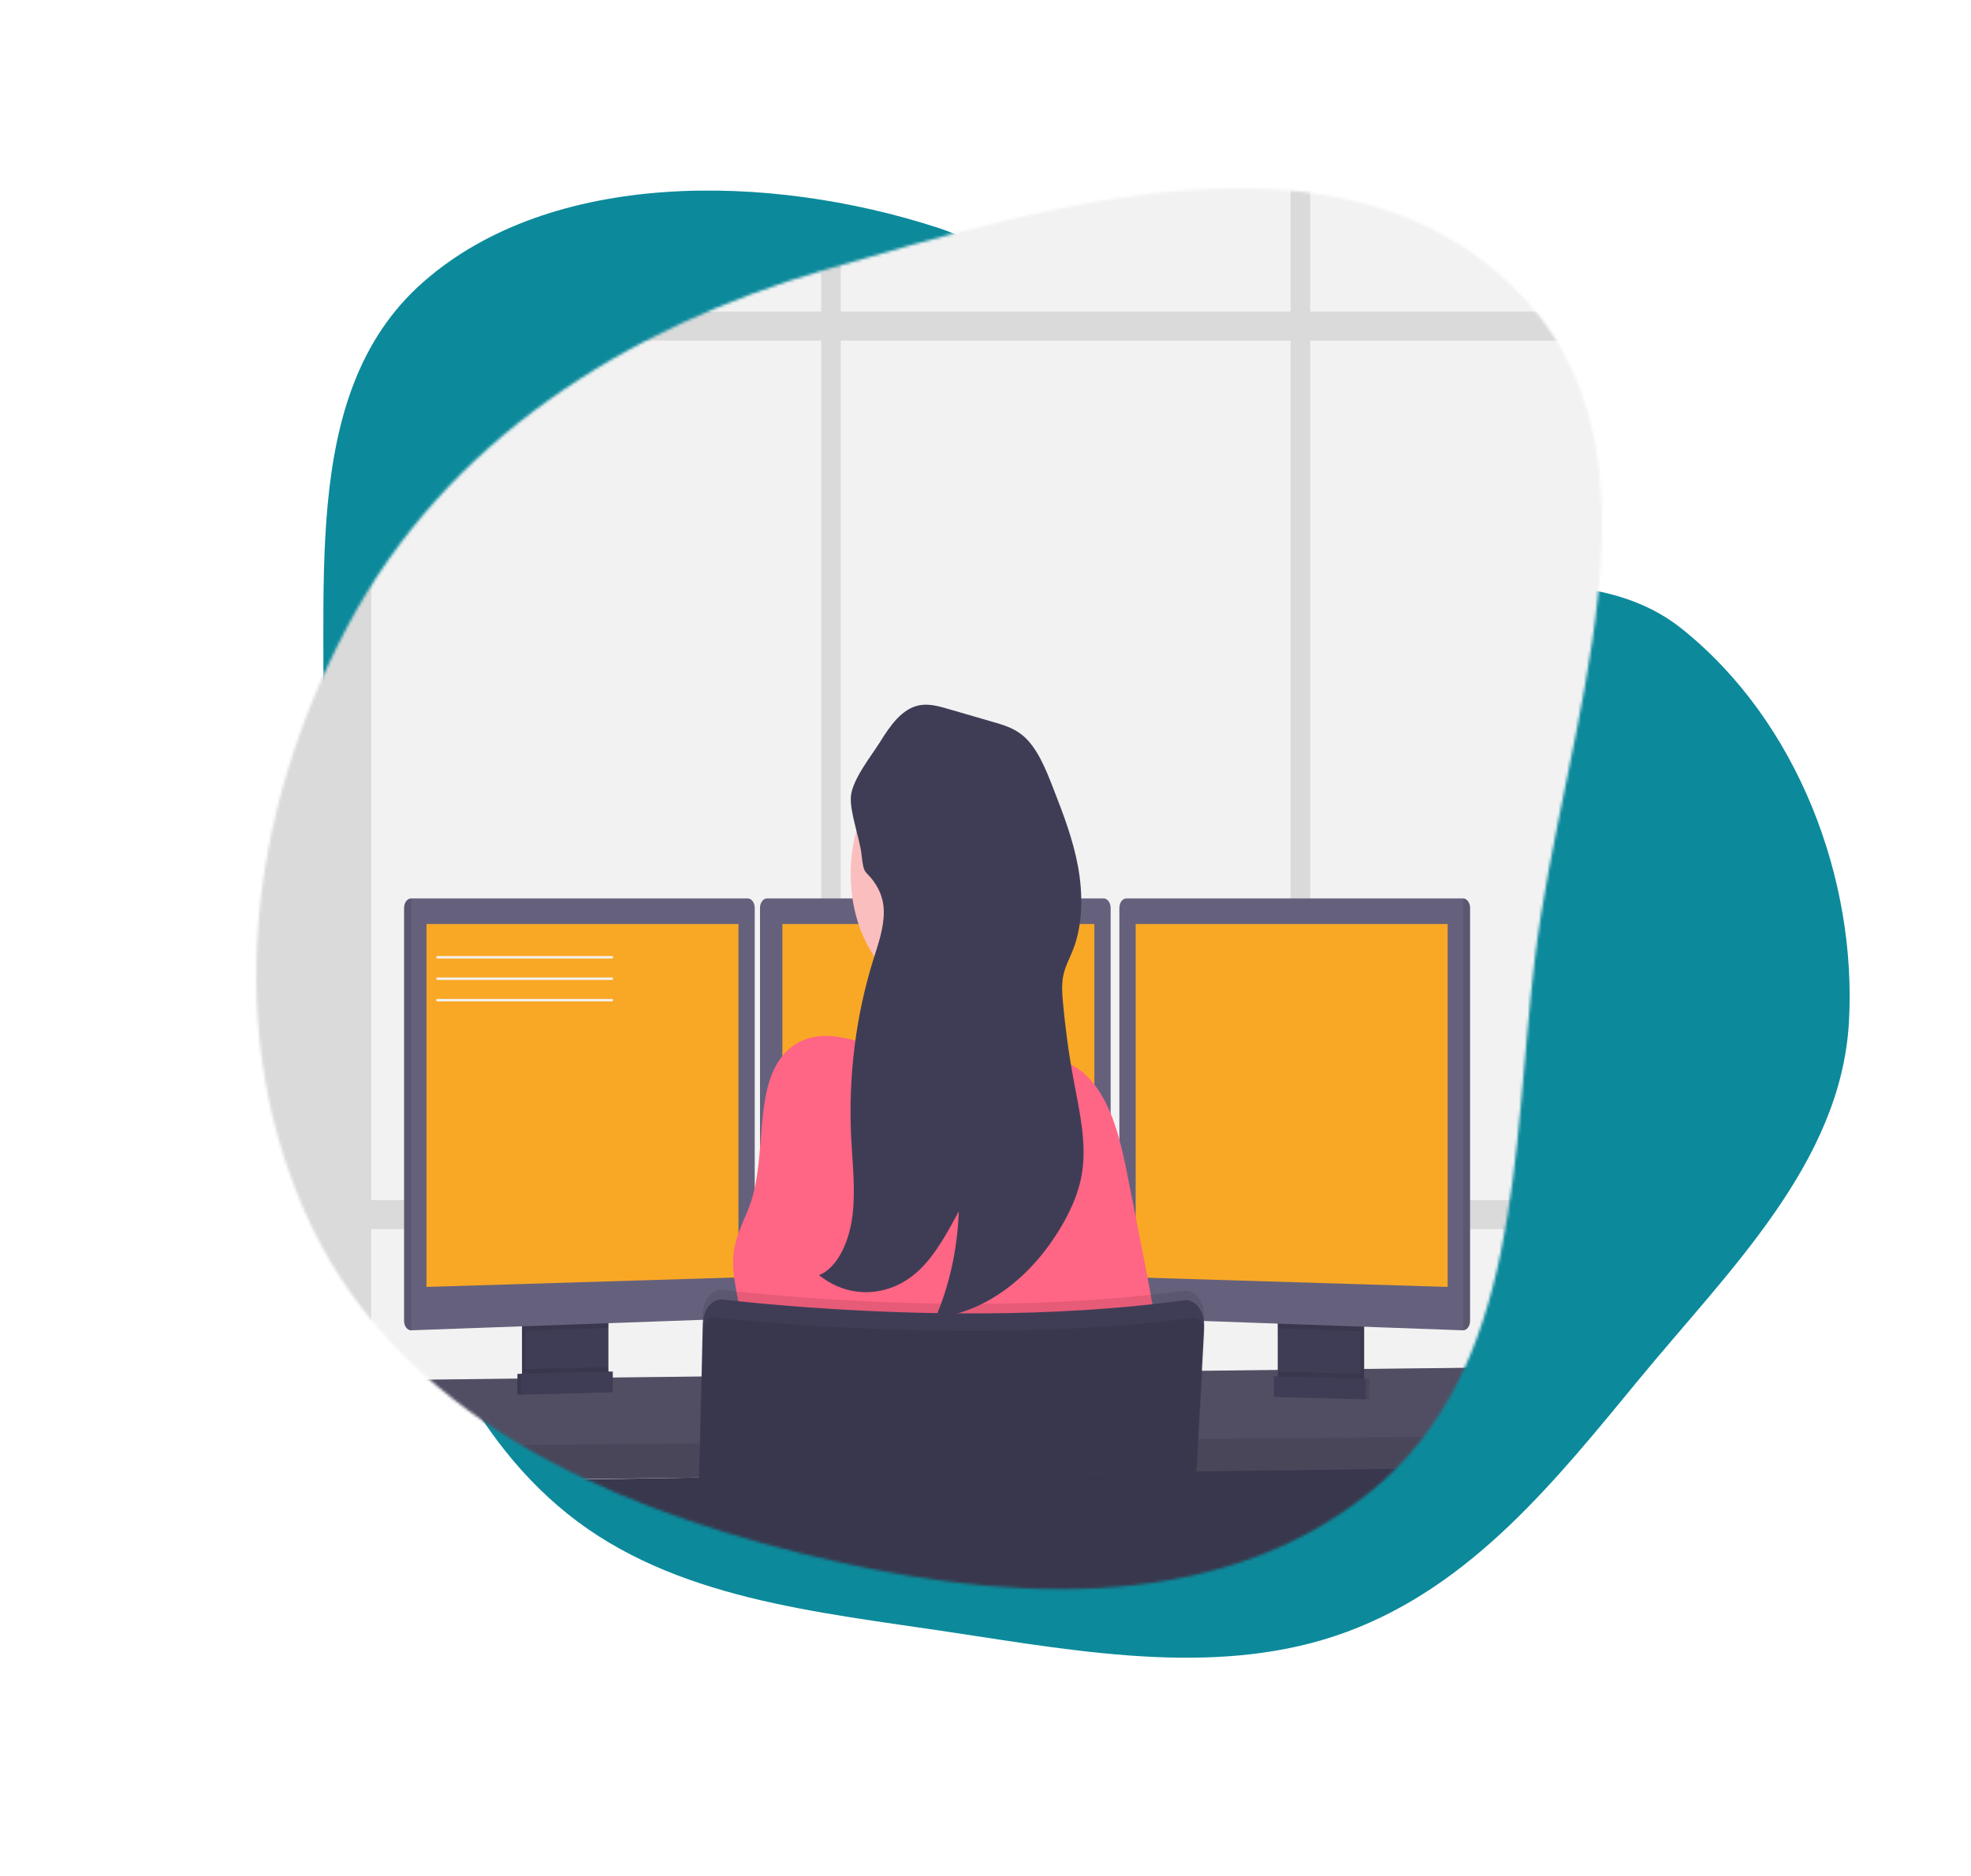 <svg width="700" height="666" viewBox="0 0 700 666" fill="none" xmlns="http://www.w3.org/2000/svg">
<g filter="url(#filter0_d)">
<path fill-rule="evenodd" clip-rule="evenodd" d="M99.167 258.136C102.626 197.963 89.545 125.363 135.306 85.153C180.872 45.114 258.039 46.386 318.008 65.841C371.908 83.327 384.671 155.371 434.455 182.201C479.381 206.413 542.691 176.582 582.336 208.295C623.613 241.314 644.516 297.339 641.646 347.941C638.814 397.863 599.156 435.855 567.23 474.606C537.707 510.441 507.924 547.969 463.263 564.456C419.264 580.698 370.555 571.811 323.302 564.653C275.241 557.372 224.258 552.799 186.583 522.545C148.365 491.855 132.218 444.451 117.253 399.189C101.938 352.863 96.407 306.161 99.167 258.136Z" fill="#0C8A9B"/>
</g>
<mask id="mask0" mask-type="alpha" maskUnits="userSpaceOnUse" x="13" y="0" width="684" height="659">
<path fill-rule="evenodd" clip-rule="evenodd" d="M111.108 436.371C78.183 368.633 88.122 288.395 123.634 221.977C158.599 156.583 222.033 116.387 293.25 95.719C375.522 71.843 476.034 42.157 537.446 101.885C597.501 160.293 554.97 257.453 545.077 340.641C536.876 409.593 540.608 486.206 486.555 529.795C430.876 574.694 353.155 568.65 283.745 551.378C213.15 533.812 142.91 501.799 111.108 436.371Z" fill="#EBF9F9"/>
</mask>
<g mask="url(#mask0)">
<rect x="-13.742" y="470.16" width="598" height="108" transform="rotate(3.785 -13.742 470.16)" fill="#39374D"/>
<g clip-path="url(#clip0)">
<path d="M630.181 416.901C629.457 419.277 628.735 421.621 628.015 423.933C626.892 427.525 625.783 431.048 624.688 434.501C624.201 436.031 623.714 437.532 623.24 439.034C617.872 455.731 612.859 470.499 608.602 482.643C604.739 493.648 599.003 502.868 591.995 509.339C584.987 515.809 576.965 519.291 568.769 519.421L474.104 520.989H473.106L464.991 521.122L458.049 521.236L436.763 521.587H435.901L425.065 521.768H424.734L357.941 522.87L298.32 523.821L291.385 523.935L248.313 524.647H248.263L220.328 525.103H220.029L131.7 526.557L105.276 526.995C103.026 527.034 100.777 526.862 98.54 526.481C97.779 526.348 97.017 526.196 96.262 526.016C83.938 523.12 72.638 513.883 64.245 499.844C52.878 480.809 44.607 458.601 39.051 434.501C38.248 431.023 37.499 427.5 36.804 423.933C17.571 324.958 41.017 197.265 83.216 111.813C84.984 108.24 86.782 104.755 88.609 101.359L88.653 101.283C101.63 77.031 116.181 56.771 131.681 42.364C159.147 16.791 189.579 9.588 219.511 31.055C244.836 49.225 268.482 57.769 291.404 60.087C293.72 60.316 296.035 60.487 298.339 60.591C350.918 63.109 400.195 34.267 458.062 15.651C460.365 14.91 462.675 14.178 465.003 13.484C506.284 0.978 552.077 -5.617 606.535 8.248C612.193 9.655 617.776 11.688 623.24 14.33C625.641 15.508 627.955 16.775 630.181 18.131C656.174 34.23 670.351 63.974 676.375 101.245C676.945 104.705 677.438 108.224 677.854 111.803C688.535 201.456 657.254 328.626 630.181 416.901Z" fill="#F2F2F2"/>
<path opacity="0.1" d="M340.506 426.12C340.254 429.595 339.864 433.046 339.338 436.452H397.85V426.12H340.506ZM291.642 484.483L298.579 484.4V458.874C296.2 458.716 293.883 458.558 291.642 458.391V484.483ZM146.192 426.12V436.452H270.148V426.12H146.192ZM676.784 110.634H630.574V29.338C628.347 27.994 626.032 26.755 623.63 25.621V110.634H465.304V24.757C462.975 25.435 460.665 26.151 458.36 26.875V110.634H298.579V70.818C296.275 70.715 293.958 70.548 291.642 70.325V110.634H131.861V53.023C116.355 67.11 101.799 86.921 88.817 110.634H88.773V110.709C86.941 114.054 85.143 117.461 83.377 120.93H88.773V426.12H36.943C37.634 429.607 38.383 433.052 39.191 436.452H88.767V523.445C91.261 524.58 93.807 525.447 96.385 526.038C97.141 526.214 97.903 526.363 98.664 526.493C100.901 526.865 103.152 527.033 105.402 526.995L131.836 526.567V436.434H291.642V523.975L298.579 523.863V436.452H458.36V521.345L465.304 521.234V436.452H623.599V440.885C624.074 439.417 624.561 437.948 625.048 436.452C626.143 433.076 627.252 429.632 628.376 426.12C629.096 423.865 629.819 421.573 630.543 419.243V120.967H678.264C677.844 117.442 677.351 113.998 676.784 110.634ZM131.861 426.12V120.93H291.642V426.12H131.861ZM298.592 426.12V120.93H458.36V426.12H298.592ZM623.611 426.12H465.304V120.93H623.599L623.611 426.12Z" fill="black"/>
<path d="M568.747 509.634V520.636L473.918 521.821L472.907 521.846L436.865 522.295L436.003 522.312L425.049 522.438H424.724L357.946 523.276L248.329 524.656H248.236L220.365 525.011L220.065 525.02L96.222 526.56V513.865L125.341 490.169L183.767 489.509L185.016 489.5L185.428 489.492L186.676 489.466L214.728 489.153L215.983 489.145L216.382 489.136L217.631 489.128L226.625 489.026L226.863 489.018L249.053 488.764H249.234L422.389 486.783L426.628 486.741H427.052L430.286 486.699L453.787 486.436L455.035 486.411L456.19 486.394H456.79L464.099 486.318L465.547 486.293L467.488 486.276L473.575 486.199L483.231 486.089L484.479 486.072L486.652 486.056H487.057L533.692 485.514L568.747 509.634Z" fill="#65617D"/>
<path opacity="0.2" d="M568.747 509.634V520.636L473.918 521.821L472.907 521.846L436.865 522.295L436.003 522.312L425.049 522.438H424.724L357.946 523.276L248.329 524.656H248.236L220.365 525.011L220.065 525.02L96.222 526.56V513.865L125.341 490.169L183.767 489.509L185.016 489.5L185.428 489.492L186.676 489.466L214.728 489.153L215.983 489.145L216.382 489.136L217.631 489.128L226.625 489.026L226.863 489.018L249.053 488.764H249.234L422.389 486.783L426.628 486.741H427.052L430.286 486.699L453.787 486.436L455.035 486.411L456.19 486.394H456.79L464.099 486.318L465.547 486.293L467.488 486.276L473.575 486.199L483.231 486.089L484.479 486.072L486.652 486.056H487.057L533.692 485.514L568.747 509.634Z" fill="black"/>
<path d="M214.828 467.327V488.053C214.828 489.034 214.623 489.996 214.236 490.826C213.85 491.656 213.297 492.32 212.643 492.741C212.156 493.061 211.624 493.235 211.083 493.249L189.298 493.875C188.716 493.894 188.139 493.729 187.612 493.393C186.947 492.979 186.383 492.315 185.988 491.479C185.593 490.644 185.383 489.672 185.384 488.679V467.327H214.828Z" fill="#3F3D56"/>
<path opacity="0.1" d="M214.828 467.327V488.053C214.828 489.034 214.623 489.996 214.236 490.826C213.85 491.656 213.297 492.32 212.643 492.741C212.156 493.061 211.624 493.235 211.083 493.249L189.298 493.875C188.716 493.894 188.139 493.729 187.612 493.393C186.947 492.979 186.383 492.315 185.988 491.479C185.593 490.644 185.383 489.672 185.384 488.679V467.327H214.828Z" fill="black"/>
<path d="M216.076 467.327V488.053C216.077 489.034 215.872 489.996 215.485 490.826C215.098 491.656 214.546 492.32 213.892 492.741C213.405 493.061 212.872 493.235 212.331 493.249L190.546 493.875C189.964 493.894 189.387 493.729 188.861 493.393C188.195 492.979 187.631 492.315 187.236 491.479C186.841 490.644 186.632 489.672 186.632 488.679V467.327H216.076Z" fill="#3F3D56"/>
<path d="M484.479 467.318H455.036V493.977H484.479V467.318Z" fill="#3F3D56"/>
<path opacity="0.1" d="M484.479 467.318H455.036V493.977H484.479V467.318Z" fill="black"/>
<path d="M483.231 467.318H453.787V493.977H483.231V467.318Z" fill="#3F3D56"/>
<path opacity="0.1" d="M216.07 467.318V471.524L186.626 472.591V467.318H216.07Z" fill="black"/>
<path d="M268.042 322.354V464.703C268.034 465.572 267.78 466.404 267.333 467.026C266.886 467.648 266.279 468.013 265.638 468.046L146.009 472.362H145.978C145.326 472.351 144.704 471.995 144.243 471.371C143.783 470.746 143.52 469.902 143.512 469.019V322.354C143.52 321.47 143.783 320.626 144.243 320.002C144.704 319.377 145.326 319.022 145.978 319.011H265.576C266.227 319.022 266.85 319.377 267.311 320.002C267.771 320.626 268.034 321.47 268.042 322.354Z" fill="#65617D"/>
<path opacity="0.1" d="M146.009 319.011V472.362H145.978C145.326 472.351 144.704 471.995 144.243 471.371C143.783 470.746 143.52 469.902 143.512 469.019V322.354C143.52 321.47 143.783 320.626 144.243 320.002C144.704 319.377 145.326 319.022 145.978 319.011H146.009Z" fill="black"/>
<path d="M151.465 328.1H262.261V453.566L151.465 456.951V328.1Z" fill="#F9A826"/>
<path opacity="0.1" d="M483.231 467.318V472.743L453.787 471.677V467.318H483.231Z" fill="black"/>
<path d="M522.094 322.354V469.019C522.086 469.91 521.819 470.76 521.352 471.386C520.885 472.011 520.254 472.362 519.597 472.362L399.943 468.046C399.302 468.013 398.696 467.648 398.248 467.026C397.801 466.404 397.547 465.572 397.54 464.703V322.354C397.548 321.47 397.81 320.626 398.271 320.002C398.731 319.377 399.354 319.022 400.005 319.011H519.604C520.259 319.013 520.888 319.365 521.354 319.99C521.82 320.616 522.086 321.465 522.094 322.354Z" fill="#65617D"/>
<path opacity="0.1" d="M522.094 322.354V469.019C522.086 469.91 521.819 470.76 521.352 471.386C520.885 472.011 520.254 472.362 519.597 472.362V319.011C520.254 319.011 520.885 319.361 521.352 319.987C521.819 320.613 522.086 321.463 522.094 322.354Z" fill="black"/>
<path d="M514.129 328.1H403.332V453.566L514.129 456.951V328.1Z" fill="#F9A826"/>
<path d="M394.444 322.354V464.703C394.436 465.572 394.182 466.404 393.735 467.026C393.288 467.648 392.681 468.013 392.041 468.046L272.411 472.362C271.754 472.362 271.124 472.011 270.657 471.386C270.189 470.76 269.923 469.91 269.914 469.019V322.354C269.922 321.47 270.185 320.626 270.645 320.002C271.106 319.377 271.729 319.022 272.38 319.011H391.978C392.629 319.022 393.252 319.377 393.713 320.002C394.173 320.626 394.436 321.47 394.444 322.354Z" fill="#65617D"/>
<path d="M277.867 328.1H388.664V453.566L277.867 456.951V328.1Z" fill="#F9A826"/>
<path opacity="0.1" d="M568.747 509.634V520.636L473.918 521.821L472.907 521.846L436.865 522.295L436.003 522.312L425.049 522.438H424.724L357.946 523.276L248.329 524.656H248.236L220.365 525.011L220.065 525.02L96.222 526.56V513.865L222.631 512.74H222.93L248.516 512.503H248.635L425.336 510.92H425.517L425.623 510.912H425.916L428.906 510.886H429.818L476.315 510.463L479.061 510.446L479.673 510.438L568.747 509.634Z" fill="black"/>
<path d="M334.151 353.769C351.847 353.769 366.192 334.319 366.192 310.328C366.192 286.336 351.847 266.886 334.151 266.886C316.456 266.886 302.111 286.336 302.111 310.328C302.111 334.319 316.456 353.769 334.151 353.769Z" fill="#FBBEBE"/>
<path d="M366.198 377.195C366.198 377.195 304.09 387.35 310.02 377.195C312.167 373.522 312.76 362.638 312.641 350.24C312.604 346.473 312.504 342.572 312.36 338.687C311.674 320.069 310.02 301.873 310.02 301.873C310.02 301.873 364.326 267.174 358.084 294.679C355.587 305.791 356.404 321.397 358.302 336.047C358.858 340.321 359.501 344.51 360.175 348.488C361.82 358.19 363.83 367.771 366.198 377.195Z" fill="#FBBEBE"/>
<path d="M345.93 373.75C353.115 371.947 360.724 368.672 367.484 372.447C369.263 373.437 370.899 374.884 372.721 375.714C374.544 376.543 376.541 376.746 378.439 377.33C385.105 379.378 390.511 386.259 393.982 394.256C397.452 402.254 399.25 411.301 401.01 420.255L405.317 442.115C409.063 461.115 412.808 480.275 413.675 499.918C361.533 503.965 309.272 504.368 257.099 501.128C260.495 492.377 263.966 483.093 263.678 473.2C263.391 463.307 259.19 453.549 260.707 443.799C261.675 437.587 264.808 432.467 266.725 426.687C272.186 410.167 267.935 387.934 277.536 375.358C281.855 369.705 288.147 367.564 294.158 367.834C301.824 368.181 309.67 371.423 317.254 373.005C326.967 375.003 336.143 376.187 345.93 373.75Z" fill="#FF6584"/>
<path opacity="0.1" d="M427.639 467.834L427.577 469.045V469.129L427.471 471.076L426.64 486.741L425.635 505.614L425.348 510.929L424.724 522.303V522.447L357.934 523.293L248.329 524.901V525.612H248.242V524.901V524.664L248.523 512.511L249.059 488.764L249.521 468.63L249.565 466.624C249.592 465.414 249.801 464.223 250.179 463.126C250.557 462.028 251.096 461.047 251.764 460.241C252.431 459.436 253.212 458.823 254.06 458.441C254.907 458.058 255.803 457.914 256.694 458.017C259.64 458.356 263.466 458.77 268.042 459.211L269.914 459.397C296.337 461.885 345.169 465.101 394.444 461.089C395.48 461.013 396.522 460.929 397.565 460.827C405.205 460.175 412.839 459.337 420.398 458.288C421.354 458.152 422.32 458.302 423.228 458.727C424.136 459.152 424.965 459.842 425.655 460.748C426.345 461.655 426.881 462.755 427.224 463.972C427.566 465.189 427.708 466.493 427.639 467.792V467.834Z" fill="black"/>
<path d="M248.31 525.612V524.901L357.934 523.285L424.724 522.438H424.911V522.295L425.535 510.92L425.804 505.842L426.828 486.707L427.633 471.558V471.186C427.67 470.488 427.647 469.786 427.564 469.095C427.568 469.067 427.568 469.039 427.564 469.011C427.393 467.583 426.964 466.234 426.316 465.084C425.628 463.889 424.728 462.951 423.699 462.359C422.67 461.766 421.547 461.539 420.436 461.699C412.877 462.748 405.242 463.586 397.602 464.238C396.56 464.339 395.517 464.424 394.481 464.5C345.206 468.469 296.374 465.253 269.952 462.807L268.079 462.621C263.504 462.181 259.677 461.775 256.731 461.428C255.11 461.242 253.496 461.878 252.201 463.211C250.905 464.544 250.019 466.481 249.715 468.647C249.652 469.105 249.614 469.569 249.603 470.035L249.178 488.789L248.598 512.545L248.323 524.698V524.935V525.646L248.31 525.612Z" fill="#3F3D56"/>
<path opacity="0.1" d="M427.826 473.767L427.059 486.741L425.916 506.079L425.629 510.92L425.005 521.761L424.967 522.303V522.447L424.874 523.699L424.942 522.447H424.761L357.971 523.293L248.329 524.901V524.664L248.635 512.511L249.259 488.764L249.659 472.98C249.678 472.082 249.863 471.205 250.197 470.429C250.531 469.653 251.002 469.003 251.569 468.537C252.276 467.949 253.102 467.683 253.928 467.775C255.239 467.919 256.85 468.088 258.728 468.274C261.781 468.579 265.545 468.935 269.927 469.307C278.041 470.001 288.222 470.746 299.889 471.355C332.348 473.048 376.167 473.615 417.789 468.672C419.662 468.452 421.597 468.207 423.488 467.961C424.237 467.86 424.991 468.054 425.66 468.52C425.85 468.648 426.03 468.801 426.197 468.977C426.741 469.511 427.171 470.229 427.446 471.059C427.509 471.224 427.561 471.397 427.602 471.575C427.789 472.276 427.866 473.023 427.826 473.767Z" fill="black"/>
<path opacity="0.1" d="M216.076 485.353V488.053C216.077 489.034 215.872 489.996 215.485 490.826C215.098 491.656 214.546 492.32 213.892 492.741L188.861 493.393C188.195 492.979 187.631 492.315 187.236 491.479C186.841 490.644 186.632 489.672 186.632 488.679V486.14L216.076 485.353Z" fill="black"/>
<path d="M216.382 494.332L183.767 495.179V487.841L216.382 486.995V494.332Z" fill="#3F3D56"/>
<path opacity="0.1" d="M216.382 494.332L183.767 495.179V487.841L216.382 486.995V494.332Z" fill="black"/>
<path d="M217.631 494.332L185.016 495.179V487.841L217.631 486.995V494.332Z" fill="#3F3D56"/>
<path opacity="0.1" d="M453.974 487.046V489.745C453.974 490.727 454.179 491.689 454.566 492.519C454.953 493.349 455.505 494.013 456.159 494.434L481.19 495.086C481.855 494.672 482.419 494.008 482.814 493.172C483.209 492.336 483.419 491.364 483.418 490.372V487.833L453.974 487.046Z" fill="black"/>
<path opacity="0.1" d="M453.662 496.025L486.277 496.871V489.534L453.662 488.688V496.025Z" fill="black"/>
<path d="M452.414 496.025L485.029 496.871V489.534L452.414 488.688V496.025Z" fill="#3F3D56"/>
<path d="M313.883 323.64C313.933 329.564 311.911 335.15 310.194 340.625C303.944 360.571 301.238 382.229 302.292 403.853C302.748 413.163 303.902 422.472 302.748 431.697C301.593 440.922 297.486 450.121 290.888 452.77C301.83 461.614 316.642 460.683 326.942 450.519C332.429 445.102 336.517 437.545 340.518 430.114C340.043 443.462 337.193 456.456 332.21 467.987C341.216 466.906 349.955 463.272 357.859 457.321C365.763 451.37 372.658 443.234 378.096 433.44C380.786 428.523 383.127 423.124 384.163 417.166C386.092 406.164 383.402 394.73 381.348 383.736C379.632 374.546 378.345 365.218 377.496 355.808C377.228 352.795 377.01 349.698 377.559 346.753C378.183 343.308 379.85 340.397 381.079 337.257C384.575 328.337 384.656 317.538 382.865 307.738C381.073 297.938 377.565 288.899 374.088 279.97C371.304 272.811 368.283 265.321 363.19 261.115C360.006 258.491 356.323 257.399 352.653 256.341L336.817 251.746C333.353 250.739 329.788 249.732 326.286 250.468C320.375 251.72 316.212 257.509 312.554 263.45C309.689 268.071 302.685 276.746 302.192 282.797C301.743 288.374 305.376 297.717 305.993 303.599C306.805 311.216 307.379 308.677 310.55 313.349C312.554 316.243 313.846 319.586 313.883 323.64Z" fill="#3F3D56"/>
<path d="M217.425 340.321H155.254C155.171 340.321 155.091 340.276 155.033 340.197C154.974 340.117 154.941 340.01 154.941 339.898C154.941 339.785 154.974 339.678 155.033 339.598C155.091 339.519 155.171 339.474 155.254 339.474H217.425C217.507 339.474 217.587 339.519 217.645 339.598C217.704 339.678 217.737 339.785 217.737 339.898C217.737 340.01 217.704 340.117 217.645 340.197C217.587 340.276 217.507 340.321 217.425 340.321Z" fill="#F2F2F2"/>
<path d="M217.425 347.938H155.254C155.171 347.938 155.091 347.893 155.033 347.814C154.974 347.734 154.941 347.627 154.941 347.514C154.941 347.402 154.974 347.295 155.033 347.215C155.091 347.136 155.171 347.091 155.254 347.091H217.425C217.507 347.091 217.587 347.136 217.645 347.215C217.704 347.295 217.737 347.402 217.737 347.514C217.737 347.627 217.704 347.734 217.645 347.814C217.587 347.893 217.507 347.938 217.425 347.938Z" fill="#F2F2F2"/>
<path d="M217.425 355.554H155.254C155.171 355.554 155.091 355.51 155.033 355.43C154.974 355.351 154.941 355.243 154.941 355.131C154.941 355.019 154.974 354.911 155.033 354.832C155.091 354.753 155.171 354.708 155.254 354.708H217.425C217.507 354.708 217.587 354.753 217.645 354.832C217.704 354.911 217.737 355.019 217.737 355.131C217.737 355.243 217.704 355.351 217.645 355.43C217.587 355.51 217.507 355.554 217.425 355.554Z" fill="#F2F2F2"/>
</g>
</g>
<defs>
<filter id="filter0_d" x="0" y="11.616" width="715.132" height="654.016" filterUnits="userSpaceOnUse" color-interpolation-filters="sRGB">
<feFlood flood-opacity="0" result="BackgroundImageFix"/>
<feColorMatrix in="SourceAlpha" type="matrix" values="0 0 0 0 0 0 0 0 0 0 0 0 0 0 0 0 0 0 127 0"/>
<feOffset dx="15" dy="15"/>
<feGaussianBlur stdDeviation="2"/>
<feColorMatrix type="matrix" values="0 0 0 0 0.235 0 0 0 0 0.231 0 0 0 0 0.231 0 0 0 0.3 0"/>
<feBlend mode="normal" in2="BackgroundImageFix" result="effect1_dropShadow"/>
<feBlend mode="normal" in="SourceGraphic" in2="effect1_dropShadow" result="shape"/>
</filter>
<clipPath id="clip0">
<rect width="650" height="469" fill="white" transform="translate(30 58)"/>
</clipPath>
</defs>
</svg>
